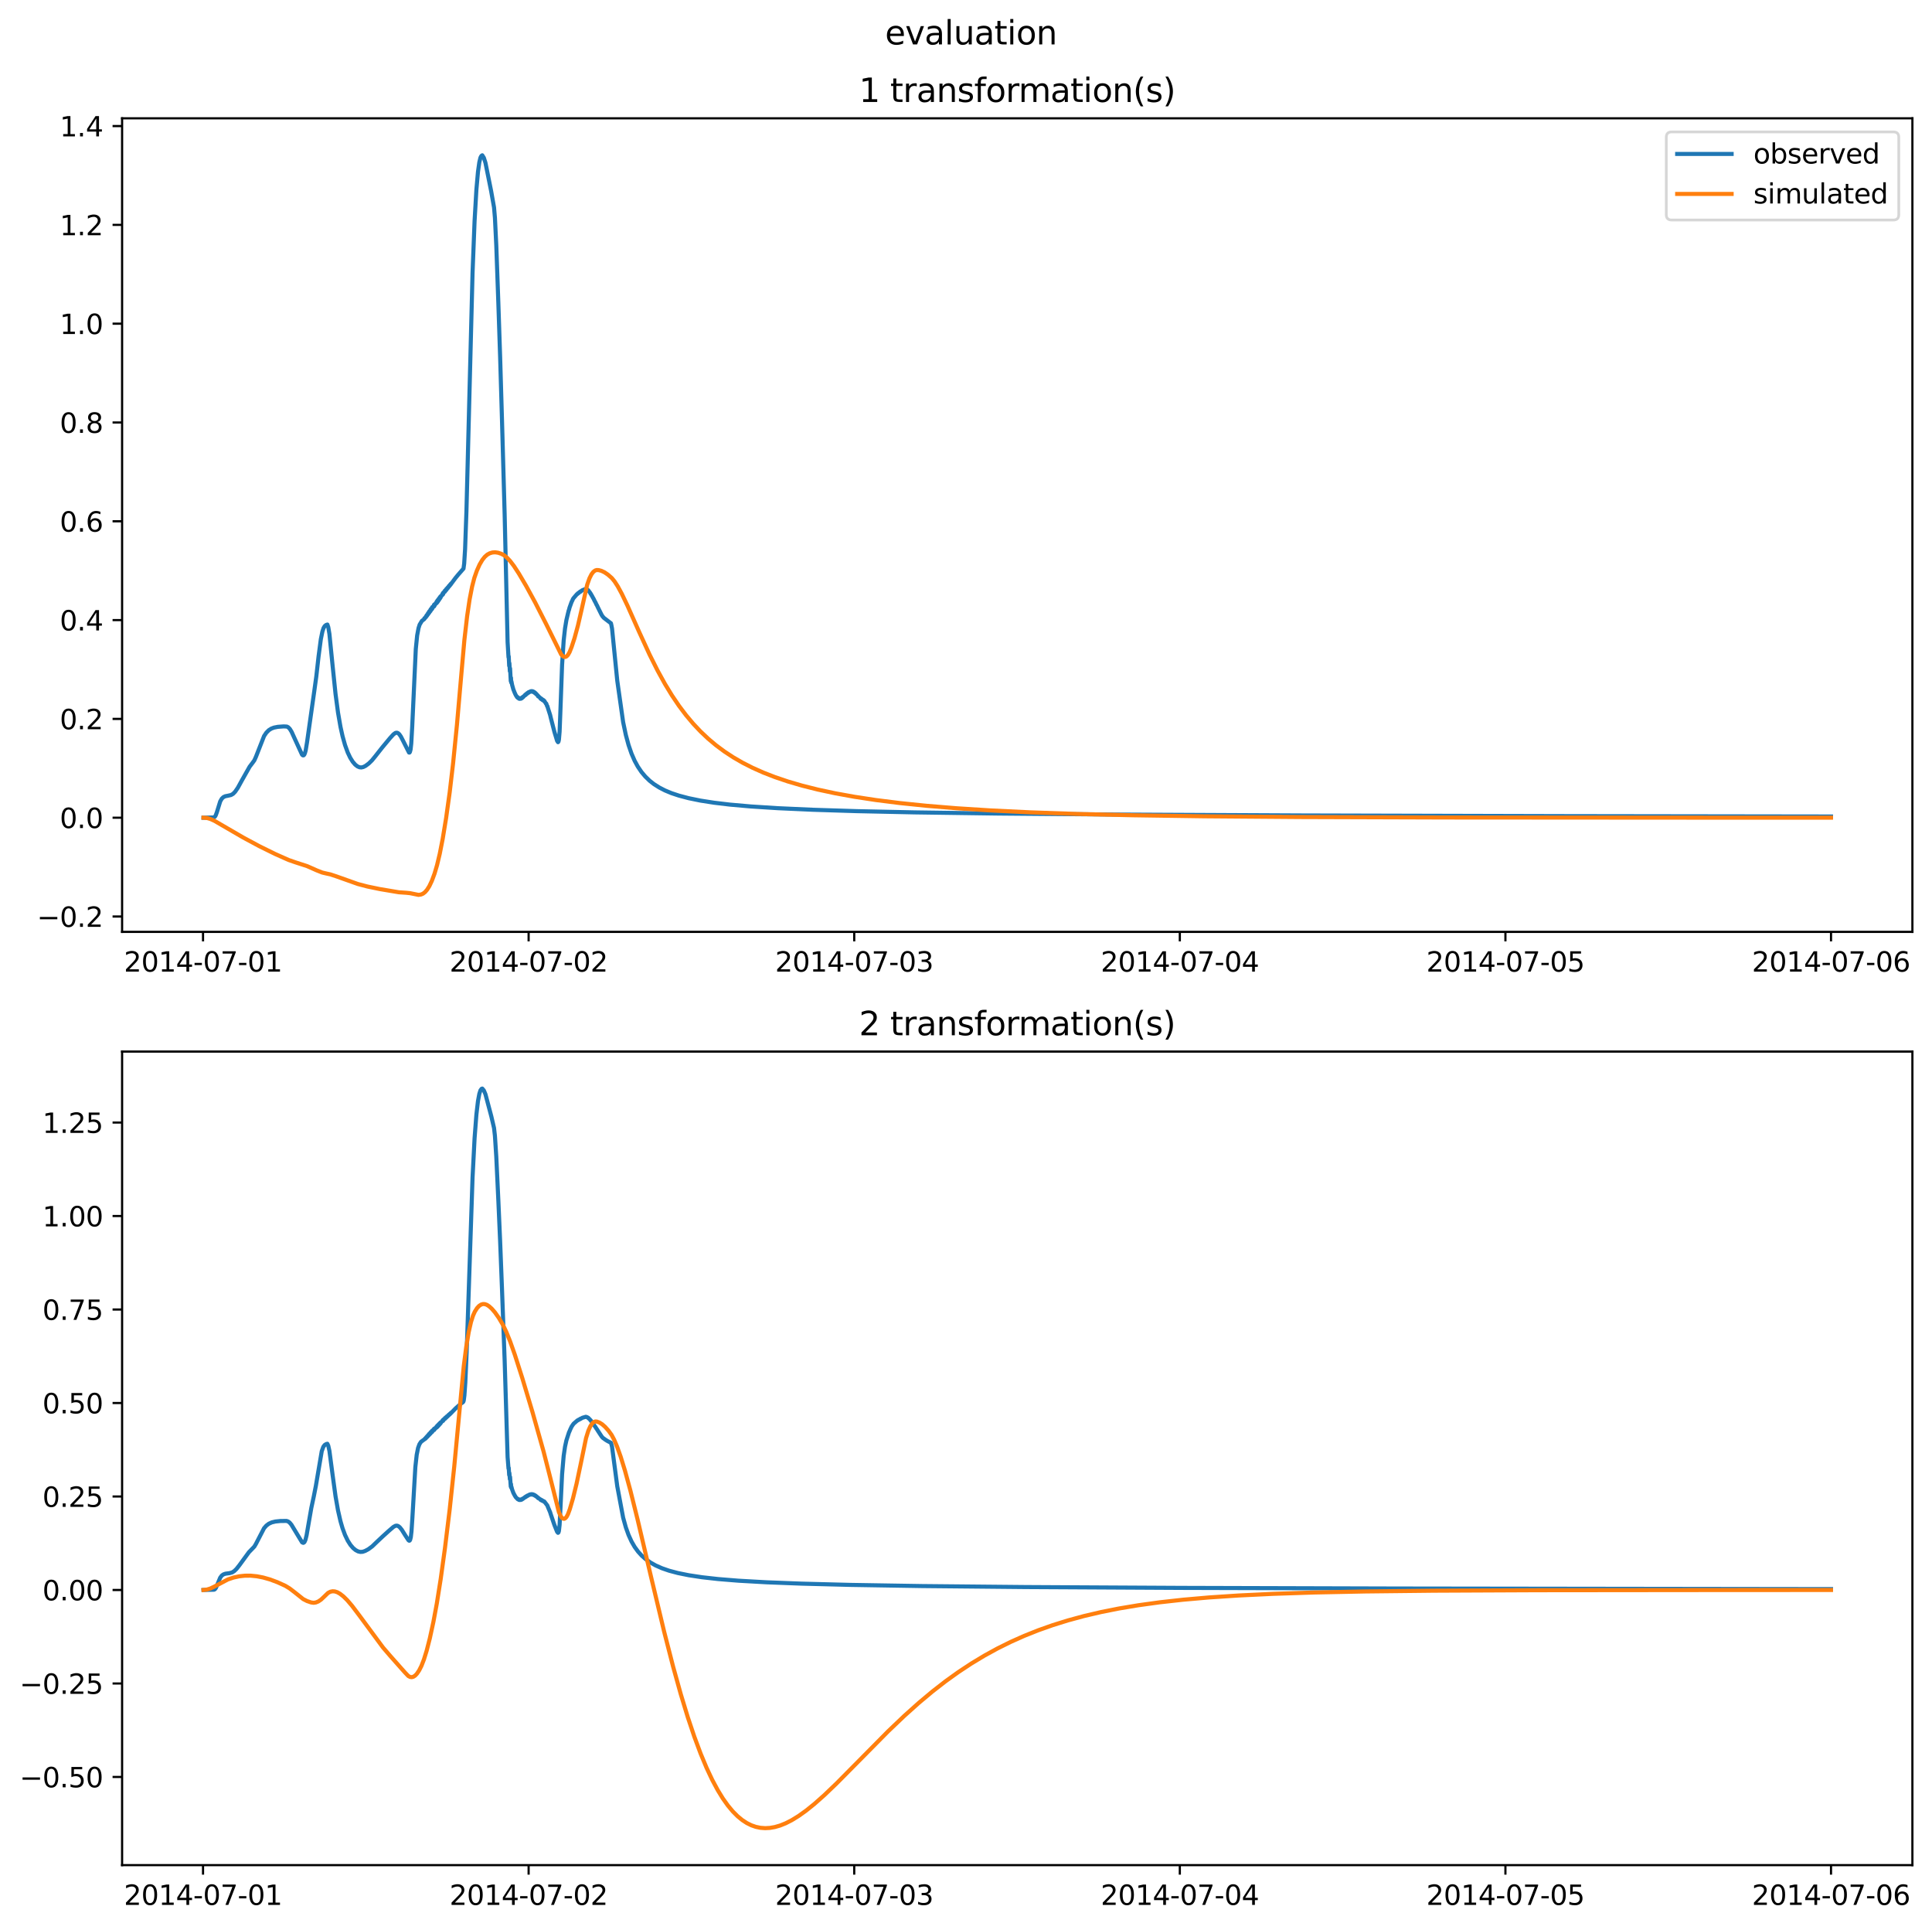 <?xml version="1.0" encoding="utf-8" standalone="no"?>
<!DOCTYPE svg PUBLIC "-//W3C//DTD SVG 1.1//EN"
  "http://www.w3.org/Graphics/SVG/1.1/DTD/svg11.dtd">
<svg xmlns:xlink="http://www.w3.org/1999/xlink" width="709.589pt" height="708.798pt" viewBox="0 0 709.589 708.798" xmlns="http://www.w3.org/2000/svg" version="1.1">
 <defs>
  <style type="text/css">*{stroke-linejoin: round; stroke-linecap: butt}</style>
 </defs>
 <g id="figure_1">
  <g id="patch_1">
   <path d="M -0 708.798 
L 709.589 708.798 
L 709.589 0 
L -0 0 
z
" style="fill: #ffffff"/>
  </g>
  <g id="axes_1">
   <g id="patch_2">
    <path d="M 44.845 342.2 
L 702.389 342.2 
L 702.389 43.44 
L 44.845 43.44 
z
" style="fill: #ffffff"/>
   </g>
   <g id="matplotlib.axis_1">
    <g id="xtick_1">
     <g id="line2d_1">
      <defs>
       <path id="m69e7260eb9" d="M 0 0 
L 0 3.5 
" style="stroke: #000000; stroke-width: 0.8"/>
      </defs>
      <g>
       <use xlink:href="#m69e7260eb9" x="74.568" y="342.2" style="stroke: #000000; stroke-width: 0.8"/>
      </g>
     </g>
     <g id="text_1">
      <!-- 2014-07-01 -->
      <g transform="translate(45.51 356.798) scale(0.1 -0.1)">
       <defs>
        <path id="DejaVuSans-32" d="M 1228 531 
L 3431 531 
L 3431 0 
L 469 0 
L 469 531 
Q 828 903 1448 1529 
Q 2069 2156 2228 2338 
Q 2531 2678 2651 2914 
Q 2772 3150 2772 3378 
Q 2772 3750 2511 3984 
Q 2250 4219 1831 4219 
Q 1534 4219 1204 4116 
Q 875 4013 500 3803 
L 500 4441 
Q 881 4594 1212 4672 
Q 1544 4750 1819 4750 
Q 2544 4750 2975 4387 
Q 3406 4025 3406 3419 
Q 3406 3131 3298 2873 
Q 3191 2616 2906 2266 
Q 2828 2175 2409 1742 
Q 1991 1309 1228 531 
z
" transform="scale(0.016)"/>
        <path id="DejaVuSans-30" d="M 2034 4250 
Q 1547 4250 1301 3770 
Q 1056 3291 1056 2328 
Q 1056 1369 1301 889 
Q 1547 409 2034 409 
Q 2525 409 2770 889 
Q 3016 1369 3016 2328 
Q 3016 3291 2770 3770 
Q 2525 4250 2034 4250 
z
M 2034 4750 
Q 2819 4750 3233 4129 
Q 3647 3509 3647 2328 
Q 3647 1150 3233 529 
Q 2819 -91 2034 -91 
Q 1250 -91 836 529 
Q 422 1150 422 2328 
Q 422 3509 836 4129 
Q 1250 4750 2034 4750 
z
" transform="scale(0.016)"/>
        <path id="DejaVuSans-31" d="M 794 531 
L 1825 531 
L 1825 4091 
L 703 3866 
L 703 4441 
L 1819 4666 
L 2450 4666 
L 2450 531 
L 3481 531 
L 3481 0 
L 794 0 
L 794 531 
z
" transform="scale(0.016)"/>
        <path id="DejaVuSans-34" d="M 2419 4116 
L 825 1625 
L 2419 1625 
L 2419 4116 
z
M 2253 4666 
L 3047 4666 
L 3047 1625 
L 3713 1625 
L 3713 1100 
L 3047 1100 
L 3047 0 
L 2419 0 
L 2419 1100 
L 313 1100 
L 313 1709 
L 2253 4666 
z
" transform="scale(0.016)"/>
        <path id="DejaVuSans-2d" d="M 313 2009 
L 1997 2009 
L 1997 1497 
L 313 1497 
L 313 2009 
z
" transform="scale(0.016)"/>
        <path id="DejaVuSans-37" d="M 525 4666 
L 3525 4666 
L 3525 4397 
L 1831 0 
L 1172 0 
L 2766 4134 
L 525 4134 
L 525 4666 
z
" transform="scale(0.016)"/>
       </defs>
       <use xlink:href="#DejaVuSans-32"/>
       <use xlink:href="#DejaVuSans-30" x="63.623"/>
       <use xlink:href="#DejaVuSans-31" x="127.246"/>
       <use xlink:href="#DejaVuSans-34" x="190.869"/>
       <use xlink:href="#DejaVuSans-2d" x="254.492"/>
       <use xlink:href="#DejaVuSans-30" x="290.576"/>
       <use xlink:href="#DejaVuSans-37" x="354.199"/>
       <use xlink:href="#DejaVuSans-2d" x="417.822"/>
       <use xlink:href="#DejaVuSans-30" x="453.906"/>
       <use xlink:href="#DejaVuSans-31" x="517.529"/>
      </g>
     </g>
    </g>
    <g id="xtick_2">
     <g id="line2d_2">
      <g>
       <use xlink:href="#m69e7260eb9" x="194.154" y="342.2" style="stroke: #000000; stroke-width: 0.8"/>
      </g>
     </g>
     <g id="text_2">
      <!-- 2014-07-02 -->
      <g transform="translate(165.096 356.798) scale(0.1 -0.1)">
       <use xlink:href="#DejaVuSans-32"/>
       <use xlink:href="#DejaVuSans-30" x="63.623"/>
       <use xlink:href="#DejaVuSans-31" x="127.246"/>
       <use xlink:href="#DejaVuSans-34" x="190.869"/>
       <use xlink:href="#DejaVuSans-2d" x="254.492"/>
       <use xlink:href="#DejaVuSans-30" x="290.576"/>
       <use xlink:href="#DejaVuSans-37" x="354.199"/>
       <use xlink:href="#DejaVuSans-2d" x="417.822"/>
       <use xlink:href="#DejaVuSans-30" x="453.906"/>
       <use xlink:href="#DejaVuSans-32" x="517.529"/>
      </g>
     </g>
    </g>
    <g id="xtick_3">
     <g id="line2d_3">
      <g>
       <use xlink:href="#m69e7260eb9" x="313.741" y="342.2" style="stroke: #000000; stroke-width: 0.8"/>
      </g>
     </g>
     <g id="text_3">
      <!-- 2014-07-03 -->
      <g transform="translate(284.683 356.798) scale(0.1 -0.1)">
       <defs>
        <path id="DejaVuSans-33" d="M 2597 2516 
Q 3050 2419 3304 2112 
Q 3559 1806 3559 1356 
Q 3559 666 3084 287 
Q 2609 -91 1734 -91 
Q 1441 -91 1130 -33 
Q 819 25 488 141 
L 488 750 
Q 750 597 1062 519 
Q 1375 441 1716 441 
Q 2309 441 2620 675 
Q 2931 909 2931 1356 
Q 2931 1769 2642 2001 
Q 2353 2234 1838 2234 
L 1294 2234 
L 1294 2753 
L 1863 2753 
Q 2328 2753 2575 2939 
Q 2822 3125 2822 3475 
Q 2822 3834 2567 4026 
Q 2313 4219 1838 4219 
Q 1578 4219 1281 4162 
Q 984 4106 628 3988 
L 628 4550 
Q 988 4650 1302 4700 
Q 1616 4750 1894 4750 
Q 2613 4750 3031 4423 
Q 3450 4097 3450 3541 
Q 3450 3153 3228 2886 
Q 3006 2619 2597 2516 
z
" transform="scale(0.016)"/>
       </defs>
       <use xlink:href="#DejaVuSans-32"/>
       <use xlink:href="#DejaVuSans-30" x="63.623"/>
       <use xlink:href="#DejaVuSans-31" x="127.246"/>
       <use xlink:href="#DejaVuSans-34" x="190.869"/>
       <use xlink:href="#DejaVuSans-2d" x="254.492"/>
       <use xlink:href="#DejaVuSans-30" x="290.576"/>
       <use xlink:href="#DejaVuSans-37" x="354.199"/>
       <use xlink:href="#DejaVuSans-2d" x="417.822"/>
       <use xlink:href="#DejaVuSans-30" x="453.906"/>
       <use xlink:href="#DejaVuSans-33" x="517.529"/>
      </g>
     </g>
    </g>
    <g id="xtick_4">
     <g id="line2d_4">
      <g>
       <use xlink:href="#m69e7260eb9" x="433.327" y="342.2" style="stroke: #000000; stroke-width: 0.8"/>
      </g>
     </g>
     <g id="text_4">
      <!-- 2014-07-04 -->
      <g transform="translate(404.27 356.798) scale(0.1 -0.1)">
       <use xlink:href="#DejaVuSans-32"/>
       <use xlink:href="#DejaVuSans-30" x="63.623"/>
       <use xlink:href="#DejaVuSans-31" x="127.246"/>
       <use xlink:href="#DejaVuSans-34" x="190.869"/>
       <use xlink:href="#DejaVuSans-2d" x="254.492"/>
       <use xlink:href="#DejaVuSans-30" x="290.576"/>
       <use xlink:href="#DejaVuSans-37" x="354.199"/>
       <use xlink:href="#DejaVuSans-2d" x="417.822"/>
       <use xlink:href="#DejaVuSans-30" x="453.906"/>
       <use xlink:href="#DejaVuSans-34" x="517.529"/>
      </g>
     </g>
    </g>
    <g id="xtick_5">
     <g id="line2d_5">
      <g>
       <use xlink:href="#m69e7260eb9" x="552.914" y="342.2" style="stroke: #000000; stroke-width: 0.8"/>
      </g>
     </g>
     <g id="text_5">
      <!-- 2014-07-05 -->
      <g transform="translate(523.856 356.798) scale(0.1 -0.1)">
       <defs>
        <path id="DejaVuSans-35" d="M 691 4666 
L 3169 4666 
L 3169 4134 
L 1269 4134 
L 1269 2991 
Q 1406 3038 1543 3061 
Q 1681 3084 1819 3084 
Q 2600 3084 3056 2656 
Q 3513 2228 3513 1497 
Q 3513 744 3044 326 
Q 2575 -91 1722 -91 
Q 1428 -91 1123 -41 
Q 819 9 494 109 
L 494 744 
Q 775 591 1075 516 
Q 1375 441 1709 441 
Q 2250 441 2565 725 
Q 2881 1009 2881 1497 
Q 2881 1984 2565 2268 
Q 2250 2553 1709 2553 
Q 1456 2553 1204 2497 
Q 953 2441 691 2322 
L 691 4666 
z
" transform="scale(0.016)"/>
       </defs>
       <use xlink:href="#DejaVuSans-32"/>
       <use xlink:href="#DejaVuSans-30" x="63.623"/>
       <use xlink:href="#DejaVuSans-31" x="127.246"/>
       <use xlink:href="#DejaVuSans-34" x="190.869"/>
       <use xlink:href="#DejaVuSans-2d" x="254.492"/>
       <use xlink:href="#DejaVuSans-30" x="290.576"/>
       <use xlink:href="#DejaVuSans-37" x="354.199"/>
       <use xlink:href="#DejaVuSans-2d" x="417.822"/>
       <use xlink:href="#DejaVuSans-30" x="453.906"/>
       <use xlink:href="#DejaVuSans-35" x="517.529"/>
      </g>
     </g>
    </g>
    <g id="xtick_6">
     <g id="line2d_6">
      <g>
       <use xlink:href="#m69e7260eb9" x="672.501" y="342.2" style="stroke: #000000; stroke-width: 0.8"/>
      </g>
     </g>
     <g id="text_6">
      <!-- 2014-07-06 -->
      <g transform="translate(643.443 356.798) scale(0.1 -0.1)">
       <defs>
        <path id="DejaVuSans-36" d="M 2113 2584 
Q 1688 2584 1439 2293 
Q 1191 2003 1191 1497 
Q 1191 994 1439 701 
Q 1688 409 2113 409 
Q 2538 409 2786 701 
Q 3034 994 3034 1497 
Q 3034 2003 2786 2293 
Q 2538 2584 2113 2584 
z
M 3366 4563 
L 3366 3988 
Q 3128 4100 2886 4159 
Q 2644 4219 2406 4219 
Q 1781 4219 1451 3797 
Q 1122 3375 1075 2522 
Q 1259 2794 1537 2939 
Q 1816 3084 2150 3084 
Q 2853 3084 3261 2657 
Q 3669 2231 3669 1497 
Q 3669 778 3244 343 
Q 2819 -91 2113 -91 
Q 1303 -91 875 529 
Q 447 1150 447 2328 
Q 447 3434 972 4092 
Q 1497 4750 2381 4750 
Q 2619 4750 2861 4703 
Q 3103 4656 3366 4563 
z
" transform="scale(0.016)"/>
       </defs>
       <use xlink:href="#DejaVuSans-32"/>
       <use xlink:href="#DejaVuSans-30" x="63.623"/>
       <use xlink:href="#DejaVuSans-31" x="127.246"/>
       <use xlink:href="#DejaVuSans-34" x="190.869"/>
       <use xlink:href="#DejaVuSans-2d" x="254.492"/>
       <use xlink:href="#DejaVuSans-30" x="290.576"/>
       <use xlink:href="#DejaVuSans-37" x="354.199"/>
       <use xlink:href="#DejaVuSans-2d" x="417.822"/>
       <use xlink:href="#DejaVuSans-30" x="453.906"/>
       <use xlink:href="#DejaVuSans-36" x="517.529"/>
      </g>
     </g>
    </g>
   </g>
   <g id="matplotlib.axis_2">
    <g id="ytick_1">
     <g id="line2d_7">
      <defs>
       <path id="m5cd4f75672" d="M 0 0 
L -3.5 0 
" style="stroke: #000000; stroke-width: 0.8"/>
      </defs>
      <g>
       <use xlink:href="#m5cd4f75672" x="44.845" y="336.564" style="stroke: #000000; stroke-width: 0.8"/>
      </g>
     </g>
     <g id="text_7">
      <!-- −0.2 -->
      <g transform="translate(13.562 340.364) scale(0.1 -0.1)">
       <defs>
        <path id="DejaVuSans-2212" d="M 678 2272 
L 4684 2272 
L 4684 1741 
L 678 1741 
L 678 2272 
z
" transform="scale(0.016)"/>
        <path id="DejaVuSans-2e" d="M 684 794 
L 1344 794 
L 1344 0 
L 684 0 
L 684 794 
z
" transform="scale(0.016)"/>
       </defs>
       <use xlink:href="#DejaVuSans-2212"/>
       <use xlink:href="#DejaVuSans-30" x="83.789"/>
       <use xlink:href="#DejaVuSans-2e" x="147.412"/>
       <use xlink:href="#DejaVuSans-32" x="179.199"/>
      </g>
     </g>
    </g>
    <g id="ytick_2">
     <g id="line2d_8">
      <g>
       <use xlink:href="#m5cd4f75672" x="44.845" y="300.281" style="stroke: #000000; stroke-width: 0.8"/>
      </g>
     </g>
     <g id="text_8">
      <!-- 0.0 -->
      <g transform="translate(21.942 304.08) scale(0.1 -0.1)">
       <use xlink:href="#DejaVuSans-30"/>
       <use xlink:href="#DejaVuSans-2e" x="63.623"/>
       <use xlink:href="#DejaVuSans-30" x="95.41"/>
      </g>
     </g>
    </g>
    <g id="ytick_3">
     <g id="line2d_9">
      <g>
       <use xlink:href="#m5cd4f75672" x="44.845" y="263.997" style="stroke: #000000; stroke-width: 0.8"/>
      </g>
     </g>
     <g id="text_9">
      <!-- 0.2 -->
      <g transform="translate(21.942 267.796) scale(0.1 -0.1)">
       <use xlink:href="#DejaVuSans-30"/>
       <use xlink:href="#DejaVuSans-2e" x="63.623"/>
       <use xlink:href="#DejaVuSans-32" x="95.41"/>
      </g>
     </g>
    </g>
    <g id="ytick_4">
     <g id="line2d_10">
      <g>
       <use xlink:href="#m5cd4f75672" x="44.845" y="227.713" style="stroke: #000000; stroke-width: 0.8"/>
      </g>
     </g>
     <g id="text_10">
      <!-- 0.4 -->
      <g transform="translate(21.942 231.513) scale(0.1 -0.1)">
       <use xlink:href="#DejaVuSans-30"/>
       <use xlink:href="#DejaVuSans-2e" x="63.623"/>
       <use xlink:href="#DejaVuSans-34" x="95.41"/>
      </g>
     </g>
    </g>
    <g id="ytick_5">
     <g id="line2d_11">
      <g>
       <use xlink:href="#m5cd4f75672" x="44.845" y="191.43" style="stroke: #000000; stroke-width: 0.8"/>
      </g>
     </g>
     <g id="text_11">
      <!-- 0.6 -->
      <g transform="translate(21.942 195.229) scale(0.1 -0.1)">
       <use xlink:href="#DejaVuSans-30"/>
       <use xlink:href="#DejaVuSans-2e" x="63.623"/>
       <use xlink:href="#DejaVuSans-36" x="95.41"/>
      </g>
     </g>
    </g>
    <g id="ytick_6">
     <g id="line2d_12">
      <g>
       <use xlink:href="#m5cd4f75672" x="44.845" y="155.146" style="stroke: #000000; stroke-width: 0.8"/>
      </g>
     </g>
     <g id="text_12">
      <!-- 0.8 -->
      <g transform="translate(21.942 158.945) scale(0.1 -0.1)">
       <defs>
        <path id="DejaVuSans-38" d="M 2034 2216 
Q 1584 2216 1326 1975 
Q 1069 1734 1069 1313 
Q 1069 891 1326 650 
Q 1584 409 2034 409 
Q 2484 409 2743 651 
Q 3003 894 3003 1313 
Q 3003 1734 2745 1975 
Q 2488 2216 2034 2216 
z
M 1403 2484 
Q 997 2584 770 2862 
Q 544 3141 544 3541 
Q 544 4100 942 4425 
Q 1341 4750 2034 4750 
Q 2731 4750 3128 4425 
Q 3525 4100 3525 3541 
Q 3525 3141 3298 2862 
Q 3072 2584 2669 2484 
Q 3125 2378 3379 2068 
Q 3634 1759 3634 1313 
Q 3634 634 3220 271 
Q 2806 -91 2034 -91 
Q 1263 -91 848 271 
Q 434 634 434 1313 
Q 434 1759 690 2068 
Q 947 2378 1403 2484 
z
M 1172 3481 
Q 1172 3119 1398 2916 
Q 1625 2713 2034 2713 
Q 2441 2713 2670 2916 
Q 2900 3119 2900 3481 
Q 2900 3844 2670 4047 
Q 2441 4250 2034 4250 
Q 1625 4250 1398 4047 
Q 1172 3844 1172 3481 
z
" transform="scale(0.016)"/>
       </defs>
       <use xlink:href="#DejaVuSans-30"/>
       <use xlink:href="#DejaVuSans-2e" x="63.623"/>
       <use xlink:href="#DejaVuSans-38" x="95.41"/>
      </g>
     </g>
    </g>
    <g id="ytick_7">
     <g id="line2d_13">
      <g>
       <use xlink:href="#m5cd4f75672" x="44.845" y="118.863" style="stroke: #000000; stroke-width: 0.8"/>
      </g>
     </g>
     <g id="text_13">
      <!-- 1.0 -->
      <g transform="translate(21.942 122.662) scale(0.1 -0.1)">
       <use xlink:href="#DejaVuSans-31"/>
       <use xlink:href="#DejaVuSans-2e" x="63.623"/>
       <use xlink:href="#DejaVuSans-30" x="95.41"/>
      </g>
     </g>
    </g>
    <g id="ytick_8">
     <g id="line2d_14">
      <g>
       <use xlink:href="#m5cd4f75672" x="44.845" y="82.579" style="stroke: #000000; stroke-width: 0.8"/>
      </g>
     </g>
     <g id="text_14">
      <!-- 1.2 -->
      <g transform="translate(21.942 86.378) scale(0.1 -0.1)">
       <use xlink:href="#DejaVuSans-31"/>
       <use xlink:href="#DejaVuSans-2e" x="63.623"/>
       <use xlink:href="#DejaVuSans-32" x="95.41"/>
      </g>
     </g>
    </g>
    <g id="ytick_9">
     <g id="line2d_15">
      <g>
       <use xlink:href="#m5cd4f75672" x="44.845" y="46.295" style="stroke: #000000; stroke-width: 0.8"/>
      </g>
     </g>
     <g id="text_15">
      <!-- 1.4 -->
      <g transform="translate(21.942 50.094) scale(0.1 -0.1)">
       <use xlink:href="#DejaVuSans-31"/>
       <use xlink:href="#DejaVuSans-2e" x="63.623"/>
       <use xlink:href="#DejaVuSans-34" x="95.41"/>
      </g>
     </g>
    </g>
   </g>
   <g id="line2d_16">
    <path d="M 74.734 300.281 
L 78.554 300.181 
L 78.886 299.965 
L 79.218 299.444 
L 79.633 298.33 
L 80.879 294.297 
L 81.46 293.289 
L 82.042 292.729 
L 82.706 292.405 
L 83.703 292.209 
L 84.865 291.941 
L 85.613 291.506 
L 86.36 290.736 
L 87.357 289.28 
L 88.768 286.706 
L 91.675 281.563 
L 92.755 280.134 
L 93.419 279.219 
L 94 277.922 
L 96.99 270.294 
L 97.821 269.051 
L 98.734 268.136 
L 99.648 267.562 
L 100.644 267.184 
L 102.056 266.908 
L 104.215 266.75 
L 105.378 266.816 
L 105.876 267.077 
L 106.457 267.686 
L 107.122 268.78 
L 108.035 270.797 
L 110.942 277.149 
L 111.274 277.392 
L 111.523 277.372 
L 111.772 277.107 
L 112.021 276.491 
L 112.271 275.575 
L 112.769 272.575 
L 115.426 253.811 
L 116.174 248.401 
L 117.004 241.047 
L 117.835 234.744 
L 118.416 231.9 
L 118.831 230.635 
L 119.246 229.939 
L 119.745 229.516 
L 120.243 229.342 
L 120.575 230.325 
L 120.99 232.802 
L 122.153 244.412 
L 123.233 254.82 
L 124.146 261.669 
L 125.06 266.935 
L 125.807 270.312 
L 126.721 273.59 
L 127.717 276.336 
L 128.631 278.256 
L 129.544 279.717 
L 130.458 280.783 
L 131.288 281.432 
L 132.036 281.754 
L 132.7 281.823 
L 133.447 281.659 
L 134.278 281.234 
L 135.44 280.372 
L 136.603 279.236 
L 137.849 277.71 
L 140.423 274.444 
L 143.247 271.051 
L 144.493 269.682 
L 145.24 269.141 
L 145.738 269.055 
L 146.153 269.197 
L 146.652 269.632 
L 147.233 270.463 
L 148.147 272.238 
L 150.223 276.352 
L 150.389 276.366 
L 150.555 276.159 
L 150.804 275.206 
L 151.053 272.972 
L 151.385 267.083 
L 152.714 238.339 
L 153.212 233.359 
L 153.711 230.692 
L 154.126 229.379 
L 154.956 228.01 
L 155.787 227.374 
L 155.87 227.032 
L 155.953 227.17 
L 156.368 226.51 
L 156.451 226.63 
L 156.534 226.192 
L 156.617 226.275 
L 156.7 226.212 
L 156.783 225.828 
L 156.866 226.085 
L 157.032 225.623 
L 157.116 225.704 
L 157.199 225.173 
L 157.282 225.518 
L 157.448 225.005 
L 157.531 225.137 
L 157.614 224.547 
L 157.697 224.962 
L 157.78 224.414 
L 157.863 224.496 
L 157.946 224.477 
L 158.029 223.995 
L 158.112 224.417 
L 158.195 223.711 
L 158.278 224.089 
L 158.444 223.597 
L 158.527 223.724 
L 158.61 223.159 
L 158.693 223.643 
L 158.776 222.914 
L 158.86 223.326 
L 158.943 222.886 
L 159.026 222.929 
L 159.109 222.862 
L 159.192 222.591 
L 159.275 222.796 
L 159.358 222.166 
L 159.441 222.692 
L 159.524 221.965 
L 159.607 222.423 
L 159.69 221.843 
L 159.773 222.092 
L 159.939 221.755 
L 160.022 221.7 
L 160.105 221.424 
L 160.188 221.628 
L 160.271 221.112 
L 160.354 221.484 
L 160.437 220.842 
L 160.52 221.311 
L 160.603 220.59 
L 160.687 221.095 
L 160.77 220.379 
L 160.853 220.853 
L 160.936 220.152 
L 161.019 220.608 
L 161.102 219.96 
L 161.185 220.376 
L 161.268 219.696 
L 161.351 220.114 
L 161.434 219.505 
L 161.517 219.867 
L 161.6 219.253 
L 161.683 219.653 
L 161.766 219.023 
L 161.849 219.391 
L 161.932 218.906 
L 162.015 219.005 
L 162.181 218.749 
L 162.347 218.396 
L 162.431 218.557 
L 162.514 218.066 
L 162.597 218.338 
L 162.68 217.803 
L 162.763 218.186 
L 162.846 217.578 
L 162.929 217.744 
L 163.261 217.14 
L 163.344 217.36 
L 163.427 216.847 
L 163.51 217.141 
L 163.676 216.76 
L 163.759 216.702 
L 163.842 216.424 
L 163.925 216.667 
L 164.008 216.181 
L 164.091 216.291 
L 164.258 215.977 
L 164.341 216.124 
L 164.424 215.745 
L 164.507 215.92 
L 164.673 215.519 
L 164.756 215.583 
L 164.839 215.21 
L 164.922 215.379 
L 165.088 215.002 
L 165.171 215.112 
L 165.254 214.764 
L 165.337 214.887 
L 165.503 214.456 
L 165.586 214.59 
L 165.752 214.208 
L 165.835 214.229 
L 166.001 213.985 
L 167.33 212.197 
L 168.244 211.087 
L 170.237 208.798 
L 170.486 206.931 
L 170.818 201.671 
L 171.316 187.673 
L 172.23 152.154 
L 173.559 100.181 
L 174.306 81.106 
L 174.97 69.675 
L 175.552 63.109 
L 176.05 59.575 
L 176.465 57.881 
L 176.798 57.25 
L 177.047 57.077 
L 177.13 57.02 
L 177.711 57.939 
L 178.292 59.752 
L 180.368 70.07 
L 181.448 76.154 
L 181.78 79.977 
L 182.279 90.162 
L 183.026 111.042 
L 183.69 131.07 
L 184.355 153.665 
L 185.351 188.987 
L 186.431 235.781 
L 186.763 241.363 
L 186.846 241.02 
L 187.012 244.504 
L 187.095 243.544 
L 187.261 246.49 
L 187.344 245.446 
L 187.594 250.094 
L 187.677 248.893 
L 187.76 250.649 
L 187.843 250.221 
L 188.092 251.528 
L 188.59 253.315 
L 188.673 253.457 
L 188.922 254.117 
L 189.171 254.685 
L 189.421 255.229 
L 189.919 256.033 
L 190.002 255.906 
L 190.168 256.258 
L 190.251 256.122 
L 190.417 256.377 
L 190.5 256.311 
L 190.583 256.563 
L 190.749 256.461 
L 190.832 256.631 
L 190.915 256.412 
L 191.081 256.57 
L 191.165 256.382 
L 191.248 256.602 
L 191.414 256.346 
L 191.497 256.51 
L 191.663 256.258 
L 191.746 256.346 
L 191.829 256.065 
L 191.912 256.151 
L 191.995 256.117 
L 192.078 255.874 
L 192.161 255.977 
L 192.825 255.208 
L 192.908 255.329 
L 193.075 254.99 
L 193.158 255.11 
L 193.324 254.795 
L 193.407 254.887 
L 193.573 254.579 
L 193.656 254.702 
L 193.822 254.418 
L 193.905 254.507 
L 194.071 254.224 
L 194.154 254.363 
L 194.32 254.105 
L 194.403 254.206 
L 194.819 253.882 
L 194.985 253.992 
L 195.068 253.81 
L 195.234 253.974 
L 195.317 253.797 
L 195.483 254.003 
L 195.566 253.837 
L 195.732 254.065 
L 195.815 253.91 
L 195.981 254.176 
L 196.064 254.042 
L 196.23 254.337 
L 196.313 254.203 
L 196.479 254.524 
L 196.563 254.392 
L 196.729 254.723 
L 196.812 254.631 
L 196.978 254.941 
L 197.061 254.887 
L 197.227 255.18 
L 197.31 255.165 
L 197.476 255.409 
L 197.559 255.424 
L 197.642 255.731 
L 197.725 255.62 
L 198.39 256.314 
L 198.473 256.293 
L 198.556 256.589 
L 198.639 256.443 
L 198.805 256.764 
L 198.888 256.58 
L 199.054 256.84 
L 199.137 256.802 
L 199.22 257.059 
L 199.303 256.927 
L 199.469 257.195 
L 199.552 257.047 
L 199.718 257.293 
L 199.801 257.256 
L 199.884 257.535 
L 199.967 257.432 
L 200.549 258.441 
L 200.632 258.362 
L 200.964 259.347 
L 201.047 259.318 
L 201.296 260.199 
L 202.044 262.523 
L 202.293 263.579 
L 203.621 268.75 
L 204.618 272.054 
L 204.95 272.551 
L 205.116 272.369 
L 205.282 271.626 
L 205.532 268.683 
L 205.781 262.255 
L 206.445 244.125 
L 207.026 235.228 
L 207.525 230.742 
L 208.023 227.734 
L 208.853 224.229 
L 208.936 224.079 
L 209.186 223.125 
L 209.435 222.432 
L 209.933 221.047 
L 210.182 220.571 
L 210.431 219.985 
L 210.68 219.614 
L 211.926 218.171 
L 212.009 218.177 
L 212.258 217.874 
L 212.341 217.928 
L 212.424 217.732 
L 212.507 217.778 
L 212.757 217.558 
L 213.006 217.292 
L 213.089 217.374 
L 213.172 217.176 
L 213.255 217.261 
L 213.421 217.106 
L 213.753 216.829 
L 213.919 216.727 
L 215.165 216.25 
L 215.746 216.497 
L 215.995 216.815 
L 216.078 216.772 
L 216.328 217.156 
L 216.66 217.54 
L 216.909 218.039 
L 216.992 218.034 
L 217.241 218.569 
L 217.324 218.616 
L 217.739 219.417 
L 217.988 219.826 
L 218.404 220.701 
L 218.653 221.115 
L 219.151 222.177 
L 219.234 222.255 
L 219.566 222.978 
L 220.48 224.823 
L 220.978 225.821 
L 221.31 226.335 
L 221.809 226.903 
L 224.3 228.809 
L 224.383 228.86 
L 224.549 229.569 
L 224.798 230.872 
L 226.708 249.96 
L 228.868 265.196 
L 229.864 269.92 
L 230.861 273.595 
L 231.94 276.726 
L 233.103 279.393 
L 234.266 281.519 
L 235.594 283.482 
L 237.006 285.161 
L 238.584 286.692 
L 240.162 287.93 
L 242.155 289.198 
L 244.231 290.269 
L 246.639 291.267 
L 249.38 292.176 
L 252.951 293.116 
L 257.269 293.997 
L 262.252 294.775 
L 268.065 295.467 
L 275.789 296.151 
L 285.671 296.783 
L 298.626 297.367 
L 314.571 297.867 
L 335.997 298.325 
L 366.641 298.751 
L 410.49 299.123 
L 478.422 299.451 
L 576.416 299.699 
L 672.501 299.834 
L 672.501 299.834 
" clip-path="url(#pf771d93a53)" style="fill: none; stroke: #1f77b4; stroke-width: 1.5; stroke-linecap: square"/>
   </g>
   <g id="line2d_17">
    <path d="M 74.734 300.281 
L 76.062 300.399 
L 77.308 300.764 
L 78.803 301.444 
L 81.128 302.797 
L 89.35 307.57 
L 95.329 310.782 
L 100.976 313.564 
L 105.959 315.785 
L 108.45 316.651 
L 112.852 318.082 
L 116.34 319.625 
L 118.333 320.411 
L 119.745 320.745 
L 121.323 321.086 
L 123.565 321.829 
L 131.454 324.631 
L 134.942 325.546 
L 139.51 326.49 
L 146.486 327.661 
L 149.143 327.841 
L 150.555 327.983 
L 153.711 328.619 
L 154.624 328.487 
L 155.372 328.166 
L 156.119 327.588 
L 156.866 326.724 
L 157.697 325.4 
L 158.61 323.474 
L 159.607 320.79 
L 160.52 317.697 
L 161.517 313.514 
L 162.597 308.018 
L 163.842 300.444 
L 165.171 290.895 
L 166.417 280.242 
L 167.829 266.157 
L 169.406 248.031 
L 170.569 234.938 
L 171.566 226.285 
L 172.479 220.129 
L 173.393 215.415 
L 174.223 212.197 
L 175.137 209.582 
L 176.133 207.343 
L 177.13 205.638 
L 178.043 204.486 
L 178.957 203.679 
L 179.87 203.175 
L 180.867 202.883 
L 181.863 202.818 
L 182.943 202.971 
L 184.106 203.362 
L 185.185 203.941 
L 186.182 204.752 
L 187.344 205.992 
L 188.756 207.843 
L 190.583 210.65 
L 193.241 215.162 
L 196.563 221.251 
L 200.632 229.239 
L 206.113 240.338 
L 206.777 241.008 
L 207.275 241.238 
L 207.691 241.229 
L 208.106 241.024 
L 208.604 240.502 
L 209.186 239.492 
L 209.933 237.622 
L 211.013 234.33 
L 212.258 229.744 
L 213.587 223.97 
L 215.663 214.725 
L 216.494 212.372 
L 217.241 210.892 
L 217.905 210.018 
L 218.57 209.506 
L 219.151 209.321 
L 219.899 209.36 
L 220.895 209.625 
L 222.058 210.183 
L 223.303 211.035 
L 224.715 212.275 
L 225.712 213.493 
L 226.874 215.291 
L 228.369 218.042 
L 230.445 222.382 
L 234.764 232.089 
L 238.584 240.395 
L 241.491 246.193 
L 244.231 251.165 
L 246.805 255.388 
L 249.38 259.194 
L 251.954 262.612 
L 254.612 265.77 
L 257.269 268.59 
L 260.093 271.258 
L 263 273.697 
L 266.072 275.979 
L 269.311 278.104 
L 272.716 280.073 
L 276.37 281.932 
L 280.356 283.708 
L 284.675 285.386 
L 289.408 286.984 
L 294.64 288.511 
L 300.37 289.948 
L 306.765 291.317 
L 313.824 292.596 
L 321.713 293.795 
L 330.516 294.902 
L 340.316 295.906 
L 351.361 296.811 
L 363.984 297.615 
L 378.517 298.312 
L 395.624 298.902 
L 416.303 299.384 
L 442.379 299.759 
L 477.591 300.03 
L 531.239 300.199 
L 639.365 300.272 
L 672.501 300.276 
L 672.501 300.276 
" clip-path="url(#pf771d93a53)" style="fill: none; stroke: #ff7f0e; stroke-width: 1.5; stroke-linecap: square"/>
   </g>
   <g id="patch_3">
    <path d="M 44.845 342.2 
L 44.845 43.44 
" style="fill: none; stroke: #000000; stroke-width: 0.8; stroke-linejoin: miter; stroke-linecap: square"/>
   </g>
   <g id="patch_4">
    <path d="M 702.389 342.2 
L 702.389 43.44 
" style="fill: none; stroke: #000000; stroke-width: 0.8; stroke-linejoin: miter; stroke-linecap: square"/>
   </g>
   <g id="patch_5">
    <path d="M 44.845 342.2 
L 702.389 342.2 
" style="fill: none; stroke: #000000; stroke-width: 0.8; stroke-linejoin: miter; stroke-linecap: square"/>
   </g>
   <g id="patch_6">
    <path d="M 44.845 43.44 
L 702.389 43.44 
" style="fill: none; stroke: #000000; stroke-width: 0.8; stroke-linejoin: miter; stroke-linecap: square"/>
   </g>
   <g id="text_16">
    <!-- 1 transformation(s) -->
    <g transform="translate(315.502 37.44) scale(0.12 -0.12)">
     <defs>
      <path id="DejaVuSans-20" transform="scale(0.016)"/>
      <path id="DejaVuSans-74" d="M 1172 4494 
L 1172 3500 
L 2356 3500 
L 2356 3053 
L 1172 3053 
L 1172 1153 
Q 1172 725 1289 603 
Q 1406 481 1766 481 
L 2356 481 
L 2356 0 
L 1766 0 
Q 1100 0 847 248 
Q 594 497 594 1153 
L 594 3053 
L 172 3053 
L 172 3500 
L 594 3500 
L 594 4494 
L 1172 4494 
z
" transform="scale(0.016)"/>
      <path id="DejaVuSans-72" d="M 2631 2963 
Q 2534 3019 2420 3045 
Q 2306 3072 2169 3072 
Q 1681 3072 1420 2755 
Q 1159 2438 1159 1844 
L 1159 0 
L 581 0 
L 581 3500 
L 1159 3500 
L 1159 2956 
Q 1341 3275 1631 3429 
Q 1922 3584 2338 3584 
Q 2397 3584 2469 3576 
Q 2541 3569 2628 3553 
L 2631 2963 
z
" transform="scale(0.016)"/>
      <path id="DejaVuSans-61" d="M 2194 1759 
Q 1497 1759 1228 1600 
Q 959 1441 959 1056 
Q 959 750 1161 570 
Q 1363 391 1709 391 
Q 2188 391 2477 730 
Q 2766 1069 2766 1631 
L 2766 1759 
L 2194 1759 
z
M 3341 1997 
L 3341 0 
L 2766 0 
L 2766 531 
Q 2569 213 2275 61 
Q 1981 -91 1556 -91 
Q 1019 -91 701 211 
Q 384 513 384 1019 
Q 384 1609 779 1909 
Q 1175 2209 1959 2209 
L 2766 2209 
L 2766 2266 
Q 2766 2663 2505 2880 
Q 2244 3097 1772 3097 
Q 1472 3097 1187 3025 
Q 903 2953 641 2809 
L 641 3341 
Q 956 3463 1253 3523 
Q 1550 3584 1831 3584 
Q 2591 3584 2966 3190 
Q 3341 2797 3341 1997 
z
" transform="scale(0.016)"/>
      <path id="DejaVuSans-6e" d="M 3513 2113 
L 3513 0 
L 2938 0 
L 2938 2094 
Q 2938 2591 2744 2837 
Q 2550 3084 2163 3084 
Q 1697 3084 1428 2787 
Q 1159 2491 1159 1978 
L 1159 0 
L 581 0 
L 581 3500 
L 1159 3500 
L 1159 2956 
Q 1366 3272 1645 3428 
Q 1925 3584 2291 3584 
Q 2894 3584 3203 3211 
Q 3513 2838 3513 2113 
z
" transform="scale(0.016)"/>
      <path id="DejaVuSans-73" d="M 2834 3397 
L 2834 2853 
Q 2591 2978 2328 3040 
Q 2066 3103 1784 3103 
Q 1356 3103 1142 2972 
Q 928 2841 928 2578 
Q 928 2378 1081 2264 
Q 1234 2150 1697 2047 
L 1894 2003 
Q 2506 1872 2764 1633 
Q 3022 1394 3022 966 
Q 3022 478 2636 193 
Q 2250 -91 1575 -91 
Q 1294 -91 989 -36 
Q 684 19 347 128 
L 347 722 
Q 666 556 975 473 
Q 1284 391 1588 391 
Q 1994 391 2212 530 
Q 2431 669 2431 922 
Q 2431 1156 2273 1281 
Q 2116 1406 1581 1522 
L 1381 1569 
Q 847 1681 609 1914 
Q 372 2147 372 2553 
Q 372 3047 722 3315 
Q 1072 3584 1716 3584 
Q 2034 3584 2315 3537 
Q 2597 3491 2834 3397 
z
" transform="scale(0.016)"/>
      <path id="DejaVuSans-66" d="M 2375 4863 
L 2375 4384 
L 1825 4384 
Q 1516 4384 1395 4259 
Q 1275 4134 1275 3809 
L 1275 3500 
L 2222 3500 
L 2222 3053 
L 1275 3053 
L 1275 0 
L 697 0 
L 697 3053 
L 147 3053 
L 147 3500 
L 697 3500 
L 697 3744 
Q 697 4328 969 4595 
Q 1241 4863 1831 4863 
L 2375 4863 
z
" transform="scale(0.016)"/>
      <path id="DejaVuSans-6f" d="M 1959 3097 
Q 1497 3097 1228 2736 
Q 959 2375 959 1747 
Q 959 1119 1226 758 
Q 1494 397 1959 397 
Q 2419 397 2687 759 
Q 2956 1122 2956 1747 
Q 2956 2369 2687 2733 
Q 2419 3097 1959 3097 
z
M 1959 3584 
Q 2709 3584 3137 3096 
Q 3566 2609 3566 1747 
Q 3566 888 3137 398 
Q 2709 -91 1959 -91 
Q 1206 -91 779 398 
Q 353 888 353 1747 
Q 353 2609 779 3096 
Q 1206 3584 1959 3584 
z
" transform="scale(0.016)"/>
      <path id="DejaVuSans-6d" d="M 3328 2828 
Q 3544 3216 3844 3400 
Q 4144 3584 4550 3584 
Q 5097 3584 5394 3201 
Q 5691 2819 5691 2113 
L 5691 0 
L 5113 0 
L 5113 2094 
Q 5113 2597 4934 2840 
Q 4756 3084 4391 3084 
Q 3944 3084 3684 2787 
Q 3425 2491 3425 1978 
L 3425 0 
L 2847 0 
L 2847 2094 
Q 2847 2600 2669 2842 
Q 2491 3084 2119 3084 
Q 1678 3084 1418 2786 
Q 1159 2488 1159 1978 
L 1159 0 
L 581 0 
L 581 3500 
L 1159 3500 
L 1159 2956 
Q 1356 3278 1631 3431 
Q 1906 3584 2284 3584 
Q 2666 3584 2933 3390 
Q 3200 3197 3328 2828 
z
" transform="scale(0.016)"/>
      <path id="DejaVuSans-69" d="M 603 3500 
L 1178 3500 
L 1178 0 
L 603 0 
L 603 3500 
z
M 603 4863 
L 1178 4863 
L 1178 4134 
L 603 4134 
L 603 4863 
z
" transform="scale(0.016)"/>
      <path id="DejaVuSans-28" d="M 1984 4856 
Q 1566 4138 1362 3434 
Q 1159 2731 1159 2009 
Q 1159 1288 1364 580 
Q 1569 -128 1984 -844 
L 1484 -844 
Q 1016 -109 783 600 
Q 550 1309 550 2009 
Q 550 2706 781 3412 
Q 1013 4119 1484 4856 
L 1984 4856 
z
" transform="scale(0.016)"/>
      <path id="DejaVuSans-29" d="M 513 4856 
L 1013 4856 
Q 1481 4119 1714 3412 
Q 1947 2706 1947 2009 
Q 1947 1309 1714 600 
Q 1481 -109 1013 -844 
L 513 -844 
Q 928 -128 1133 580 
Q 1338 1288 1338 2009 
Q 1338 2731 1133 3434 
Q 928 4138 513 4856 
z
" transform="scale(0.016)"/>
     </defs>
     <use xlink:href="#DejaVuSans-31"/>
     <use xlink:href="#DejaVuSans-20" x="63.623"/>
     <use xlink:href="#DejaVuSans-74" x="95.41"/>
     <use xlink:href="#DejaVuSans-72" x="134.619"/>
     <use xlink:href="#DejaVuSans-61" x="175.732"/>
     <use xlink:href="#DejaVuSans-6e" x="237.012"/>
     <use xlink:href="#DejaVuSans-73" x="300.391"/>
     <use xlink:href="#DejaVuSans-66" x="352.49"/>
     <use xlink:href="#DejaVuSans-6f" x="387.695"/>
     <use xlink:href="#DejaVuSans-72" x="448.877"/>
     <use xlink:href="#DejaVuSans-6d" x="488.24"/>
     <use xlink:href="#DejaVuSans-61" x="585.652"/>
     <use xlink:href="#DejaVuSans-74" x="646.932"/>
     <use xlink:href="#DejaVuSans-69" x="686.141"/>
     <use xlink:href="#DejaVuSans-6f" x="713.924"/>
     <use xlink:href="#DejaVuSans-6e" x="775.105"/>
     <use xlink:href="#DejaVuSans-28" x="838.484"/>
     <use xlink:href="#DejaVuSans-73" x="877.498"/>
     <use xlink:href="#DejaVuSans-29" x="929.598"/>
    </g>
   </g>
   <g id="legend_1">
    <g id="patch_7">
     <path d="M 613.995 80.796 
L 695.389 80.796 
Q 697.389 80.796 697.389 78.796 
L 697.389 50.44 
Q 697.389 48.44 695.389 48.44 
L 613.995 48.44 
Q 611.995 48.44 611.995 50.44 
L 611.995 78.796 
Q 611.995 80.796 613.995 80.796 
z
" style="fill: #ffffff; opacity: 0.8; stroke: #cccccc; stroke-linejoin: miter"/>
    </g>
    <g id="line2d_18">
     <path d="M 615.995 56.538 
L 625.995 56.538 
L 635.995 56.538 
" style="fill: none; stroke: #1f77b4; stroke-width: 1.5; stroke-linecap: square"/>
    </g>
    <g id="text_17">
     <!-- observed -->
     <g transform="translate(643.995 60.038) scale(0.1 -0.1)">
      <defs>
       <path id="DejaVuSans-62" d="M 3116 1747 
Q 3116 2381 2855 2742 
Q 2594 3103 2138 3103 
Q 1681 3103 1420 2742 
Q 1159 2381 1159 1747 
Q 1159 1113 1420 752 
Q 1681 391 2138 391 
Q 2594 391 2855 752 
Q 3116 1113 3116 1747 
z
M 1159 2969 
Q 1341 3281 1617 3432 
Q 1894 3584 2278 3584 
Q 2916 3584 3314 3078 
Q 3713 2572 3713 1747 
Q 3713 922 3314 415 
Q 2916 -91 2278 -91 
Q 1894 -91 1617 61 
Q 1341 213 1159 525 
L 1159 0 
L 581 0 
L 581 4863 
L 1159 4863 
L 1159 2969 
z
" transform="scale(0.016)"/>
       <path id="DejaVuSans-65" d="M 3597 1894 
L 3597 1613 
L 953 1613 
Q 991 1019 1311 708 
Q 1631 397 2203 397 
Q 2534 397 2845 478 
Q 3156 559 3463 722 
L 3463 178 
Q 3153 47 2828 -22 
Q 2503 -91 2169 -91 
Q 1331 -91 842 396 
Q 353 884 353 1716 
Q 353 2575 817 3079 
Q 1281 3584 2069 3584 
Q 2775 3584 3186 3129 
Q 3597 2675 3597 1894 
z
M 3022 2063 
Q 3016 2534 2758 2815 
Q 2500 3097 2075 3097 
Q 1594 3097 1305 2825 
Q 1016 2553 972 2059 
L 3022 2063 
z
" transform="scale(0.016)"/>
       <path id="DejaVuSans-76" d="M 191 3500 
L 800 3500 
L 1894 563 
L 2988 3500 
L 3597 3500 
L 2284 0 
L 1503 0 
L 191 3500 
z
" transform="scale(0.016)"/>
       <path id="DejaVuSans-64" d="M 2906 2969 
L 2906 4863 
L 3481 4863 
L 3481 0 
L 2906 0 
L 2906 525 
Q 2725 213 2448 61 
Q 2172 -91 1784 -91 
Q 1150 -91 751 415 
Q 353 922 353 1747 
Q 353 2572 751 3078 
Q 1150 3584 1784 3584 
Q 2172 3584 2448 3432 
Q 2725 3281 2906 2969 
z
M 947 1747 
Q 947 1113 1208 752 
Q 1469 391 1925 391 
Q 2381 391 2643 752 
Q 2906 1113 2906 1747 
Q 2906 2381 2643 2742 
Q 2381 3103 1925 3103 
Q 1469 3103 1208 2742 
Q 947 2381 947 1747 
z
" transform="scale(0.016)"/>
      </defs>
      <use xlink:href="#DejaVuSans-6f"/>
      <use xlink:href="#DejaVuSans-62" x="61.182"/>
      <use xlink:href="#DejaVuSans-73" x="124.658"/>
      <use xlink:href="#DejaVuSans-65" x="176.758"/>
      <use xlink:href="#DejaVuSans-72" x="238.281"/>
      <use xlink:href="#DejaVuSans-76" x="279.395"/>
      <use xlink:href="#DejaVuSans-65" x="338.574"/>
      <use xlink:href="#DejaVuSans-64" x="400.098"/>
     </g>
    </g>
    <g id="line2d_19">
     <path d="M 615.995 71.217 
L 625.995 71.217 
L 635.995 71.217 
" style="fill: none; stroke: #ff7f0e; stroke-width: 1.5; stroke-linecap: square"/>
    </g>
    <g id="text_18">
     <!-- simulated -->
     <g transform="translate(643.995 74.717) scale(0.1 -0.1)">
      <defs>
       <path id="DejaVuSans-75" d="M 544 1381 
L 544 3500 
L 1119 3500 
L 1119 1403 
Q 1119 906 1312 657 
Q 1506 409 1894 409 
Q 2359 409 2629 706 
Q 2900 1003 2900 1516 
L 2900 3500 
L 3475 3500 
L 3475 0 
L 2900 0 
L 2900 538 
Q 2691 219 2414 64 
Q 2138 -91 1772 -91 
Q 1169 -91 856 284 
Q 544 659 544 1381 
z
M 1991 3584 
L 1991 3584 
z
" transform="scale(0.016)"/>
       <path id="DejaVuSans-6c" d="M 603 4863 
L 1178 4863 
L 1178 0 
L 603 0 
L 603 4863 
z
" transform="scale(0.016)"/>
      </defs>
      <use xlink:href="#DejaVuSans-73"/>
      <use xlink:href="#DejaVuSans-69" x="52.1"/>
      <use xlink:href="#DejaVuSans-6d" x="79.883"/>
      <use xlink:href="#DejaVuSans-75" x="177.295"/>
      <use xlink:href="#DejaVuSans-6c" x="240.674"/>
      <use xlink:href="#DejaVuSans-61" x="268.457"/>
      <use xlink:href="#DejaVuSans-74" x="329.736"/>
      <use xlink:href="#DejaVuSans-65" x="368.945"/>
      <use xlink:href="#DejaVuSans-64" x="430.469"/>
     </g>
    </g>
   </g>
  </g>
  <g id="axes_2">
   <g id="patch_8">
    <path d="M 44.845 684.92 
L 702.389 684.92 
L 702.389 386.16 
L 44.845 386.16 
z
" style="fill: #ffffff"/>
   </g>
   <g id="matplotlib.axis_3">
    <g id="xtick_7">
     <g id="line2d_20">
      <g>
       <use xlink:href="#m69e7260eb9" x="74.568" y="684.92" style="stroke: #000000; stroke-width: 0.8"/>
      </g>
     </g>
     <g id="text_19">
      <!-- 2014-07-01 -->
      <g transform="translate(45.51 699.518) scale(0.1 -0.1)">
       <use xlink:href="#DejaVuSans-32"/>
       <use xlink:href="#DejaVuSans-30" x="63.623"/>
       <use xlink:href="#DejaVuSans-31" x="127.246"/>
       <use xlink:href="#DejaVuSans-34" x="190.869"/>
       <use xlink:href="#DejaVuSans-2d" x="254.492"/>
       <use xlink:href="#DejaVuSans-30" x="290.576"/>
       <use xlink:href="#DejaVuSans-37" x="354.199"/>
       <use xlink:href="#DejaVuSans-2d" x="417.822"/>
       <use xlink:href="#DejaVuSans-30" x="453.906"/>
       <use xlink:href="#DejaVuSans-31" x="517.529"/>
      </g>
     </g>
    </g>
    <g id="xtick_8">
     <g id="line2d_21">
      <g>
       <use xlink:href="#m69e7260eb9" x="194.154" y="684.92" style="stroke: #000000; stroke-width: 0.8"/>
      </g>
     </g>
     <g id="text_20">
      <!-- 2014-07-02 -->
      <g transform="translate(165.096 699.518) scale(0.1 -0.1)">
       <use xlink:href="#DejaVuSans-32"/>
       <use xlink:href="#DejaVuSans-30" x="63.623"/>
       <use xlink:href="#DejaVuSans-31" x="127.246"/>
       <use xlink:href="#DejaVuSans-34" x="190.869"/>
       <use xlink:href="#DejaVuSans-2d" x="254.492"/>
       <use xlink:href="#DejaVuSans-30" x="290.576"/>
       <use xlink:href="#DejaVuSans-37" x="354.199"/>
       <use xlink:href="#DejaVuSans-2d" x="417.822"/>
       <use xlink:href="#DejaVuSans-30" x="453.906"/>
       <use xlink:href="#DejaVuSans-32" x="517.529"/>
      </g>
     </g>
    </g>
    <g id="xtick_9">
     <g id="line2d_22">
      <g>
       <use xlink:href="#m69e7260eb9" x="313.741" y="684.92" style="stroke: #000000; stroke-width: 0.8"/>
      </g>
     </g>
     <g id="text_21">
      <!-- 2014-07-03 -->
      <g transform="translate(284.683 699.518) scale(0.1 -0.1)">
       <use xlink:href="#DejaVuSans-32"/>
       <use xlink:href="#DejaVuSans-30" x="63.623"/>
       <use xlink:href="#DejaVuSans-31" x="127.246"/>
       <use xlink:href="#DejaVuSans-34" x="190.869"/>
       <use xlink:href="#DejaVuSans-2d" x="254.492"/>
       <use xlink:href="#DejaVuSans-30" x="290.576"/>
       <use xlink:href="#DejaVuSans-37" x="354.199"/>
       <use xlink:href="#DejaVuSans-2d" x="417.822"/>
       <use xlink:href="#DejaVuSans-30" x="453.906"/>
       <use xlink:href="#DejaVuSans-33" x="517.529"/>
      </g>
     </g>
    </g>
    <g id="xtick_10">
     <g id="line2d_23">
      <g>
       <use xlink:href="#m69e7260eb9" x="433.327" y="684.92" style="stroke: #000000; stroke-width: 0.8"/>
      </g>
     </g>
     <g id="text_22">
      <!-- 2014-07-04 -->
      <g transform="translate(404.27 699.518) scale(0.1 -0.1)">
       <use xlink:href="#DejaVuSans-32"/>
       <use xlink:href="#DejaVuSans-30" x="63.623"/>
       <use xlink:href="#DejaVuSans-31" x="127.246"/>
       <use xlink:href="#DejaVuSans-34" x="190.869"/>
       <use xlink:href="#DejaVuSans-2d" x="254.492"/>
       <use xlink:href="#DejaVuSans-30" x="290.576"/>
       <use xlink:href="#DejaVuSans-37" x="354.199"/>
       <use xlink:href="#DejaVuSans-2d" x="417.822"/>
       <use xlink:href="#DejaVuSans-30" x="453.906"/>
       <use xlink:href="#DejaVuSans-34" x="517.529"/>
      </g>
     </g>
    </g>
    <g id="xtick_11">
     <g id="line2d_24">
      <g>
       <use xlink:href="#m69e7260eb9" x="552.914" y="684.92" style="stroke: #000000; stroke-width: 0.8"/>
      </g>
     </g>
     <g id="text_23">
      <!-- 2014-07-05 -->
      <g transform="translate(523.856 699.518) scale(0.1 -0.1)">
       <use xlink:href="#DejaVuSans-32"/>
       <use xlink:href="#DejaVuSans-30" x="63.623"/>
       <use xlink:href="#DejaVuSans-31" x="127.246"/>
       <use xlink:href="#DejaVuSans-34" x="190.869"/>
       <use xlink:href="#DejaVuSans-2d" x="254.492"/>
       <use xlink:href="#DejaVuSans-30" x="290.576"/>
       <use xlink:href="#DejaVuSans-37" x="354.199"/>
       <use xlink:href="#DejaVuSans-2d" x="417.822"/>
       <use xlink:href="#DejaVuSans-30" x="453.906"/>
       <use xlink:href="#DejaVuSans-35" x="517.529"/>
      </g>
     </g>
    </g>
    <g id="xtick_12">
     <g id="line2d_25">
      <g>
       <use xlink:href="#m69e7260eb9" x="672.501" y="684.92" style="stroke: #000000; stroke-width: 0.8"/>
      </g>
     </g>
     <g id="text_24">
      <!-- 2014-07-06 -->
      <g transform="translate(643.443 699.518) scale(0.1 -0.1)">
       <use xlink:href="#DejaVuSans-32"/>
       <use xlink:href="#DejaVuSans-30" x="63.623"/>
       <use xlink:href="#DejaVuSans-31" x="127.246"/>
       <use xlink:href="#DejaVuSans-34" x="190.869"/>
       <use xlink:href="#DejaVuSans-2d" x="254.492"/>
       <use xlink:href="#DejaVuSans-30" x="290.576"/>
       <use xlink:href="#DejaVuSans-37" x="354.199"/>
       <use xlink:href="#DejaVuSans-2d" x="417.822"/>
       <use xlink:href="#DejaVuSans-30" x="453.906"/>
       <use xlink:href="#DejaVuSans-36" x="517.529"/>
      </g>
     </g>
    </g>
   </g>
   <g id="matplotlib.axis_4">
    <g id="ytick_10">
     <g id="line2d_26">
      <g>
       <use xlink:href="#m5cd4f75672" x="44.845" y="652.543" style="stroke: #000000; stroke-width: 0.8"/>
      </g>
     </g>
     <g id="text_25">
      <!-- −0.50 -->
      <g transform="translate(7.2 656.342) scale(0.1 -0.1)">
       <use xlink:href="#DejaVuSans-2212"/>
       <use xlink:href="#DejaVuSans-30" x="83.789"/>
       <use xlink:href="#DejaVuSans-2e" x="147.412"/>
       <use xlink:href="#DejaVuSans-35" x="179.199"/>
       <use xlink:href="#DejaVuSans-30" x="242.822"/>
      </g>
     </g>
    </g>
    <g id="ytick_11">
     <g id="line2d_27">
      <g>
       <use xlink:href="#m5cd4f75672" x="44.845" y="618.211" style="stroke: #000000; stroke-width: 0.8"/>
      </g>
     </g>
     <g id="text_26">
      <!-- −0.25 -->
      <g transform="translate(7.2 622.011) scale(0.1 -0.1)">
       <use xlink:href="#DejaVuSans-2212"/>
       <use xlink:href="#DejaVuSans-30" x="83.789"/>
       <use xlink:href="#DejaVuSans-2e" x="147.412"/>
       <use xlink:href="#DejaVuSans-32" x="179.199"/>
       <use xlink:href="#DejaVuSans-35" x="242.822"/>
      </g>
     </g>
    </g>
    <g id="ytick_12">
     <g id="line2d_28">
      <g>
       <use xlink:href="#m5cd4f75672" x="44.845" y="583.88" style="stroke: #000000; stroke-width: 0.8"/>
      </g>
     </g>
     <g id="text_27">
      <!-- 0.00 -->
      <g transform="translate(15.58 587.679) scale(0.1 -0.1)">
       <use xlink:href="#DejaVuSans-30"/>
       <use xlink:href="#DejaVuSans-2e" x="63.623"/>
       <use xlink:href="#DejaVuSans-30" x="95.41"/>
       <use xlink:href="#DejaVuSans-30" x="159.033"/>
      </g>
     </g>
    </g>
    <g id="ytick_13">
     <g id="line2d_29">
      <g>
       <use xlink:href="#m5cd4f75672" x="44.845" y="549.548" style="stroke: #000000; stroke-width: 0.8"/>
      </g>
     </g>
     <g id="text_28">
      <!-- 0.25 -->
      <g transform="translate(15.58 553.347) scale(0.1 -0.1)">
       <use xlink:href="#DejaVuSans-30"/>
       <use xlink:href="#DejaVuSans-2e" x="63.623"/>
       <use xlink:href="#DejaVuSans-32" x="95.41"/>
       <use xlink:href="#DejaVuSans-35" x="159.033"/>
      </g>
     </g>
    </g>
    <g id="ytick_14">
     <g id="line2d_30">
      <g>
       <use xlink:href="#m5cd4f75672" x="44.845" y="515.216" style="stroke: #000000; stroke-width: 0.8"/>
      </g>
     </g>
     <g id="text_29">
      <!-- 0.50 -->
      <g transform="translate(15.58 519.015) scale(0.1 -0.1)">
       <use xlink:href="#DejaVuSans-30"/>
       <use xlink:href="#DejaVuSans-2e" x="63.623"/>
       <use xlink:href="#DejaVuSans-35" x="95.41"/>
       <use xlink:href="#DejaVuSans-30" x="159.033"/>
      </g>
     </g>
    </g>
    <g id="ytick_15">
     <g id="line2d_31">
      <g>
       <use xlink:href="#m5cd4f75672" x="44.845" y="480.884" style="stroke: #000000; stroke-width: 0.8"/>
      </g>
     </g>
     <g id="text_30">
      <!-- 0.75 -->
      <g transform="translate(15.58 484.684) scale(0.1 -0.1)">
       <use xlink:href="#DejaVuSans-30"/>
       <use xlink:href="#DejaVuSans-2e" x="63.623"/>
       <use xlink:href="#DejaVuSans-37" x="95.41"/>
       <use xlink:href="#DejaVuSans-35" x="159.033"/>
      </g>
     </g>
    </g>
    <g id="ytick_16">
     <g id="line2d_32">
      <g>
       <use xlink:href="#m5cd4f75672" x="44.845" y="446.553" style="stroke: #000000; stroke-width: 0.8"/>
      </g>
     </g>
     <g id="text_31">
      <!-- 1.00 -->
      <g transform="translate(15.58 450.352) scale(0.1 -0.1)">
       <use xlink:href="#DejaVuSans-31"/>
       <use xlink:href="#DejaVuSans-2e" x="63.623"/>
       <use xlink:href="#DejaVuSans-30" x="95.41"/>
       <use xlink:href="#DejaVuSans-30" x="159.033"/>
      </g>
     </g>
    </g>
    <g id="ytick_17">
     <g id="line2d_33">
      <g>
       <use xlink:href="#m5cd4f75672" x="44.845" y="412.221" style="stroke: #000000; stroke-width: 0.8"/>
      </g>
     </g>
     <g id="text_32">
      <!-- 1.25 -->
      <g transform="translate(15.58 416.02) scale(0.1 -0.1)">
       <use xlink:href="#DejaVuSans-31"/>
       <use xlink:href="#DejaVuSans-2e" x="63.623"/>
       <use xlink:href="#DejaVuSans-32" x="95.41"/>
       <use xlink:href="#DejaVuSans-35" x="159.033"/>
      </g>
     </g>
    </g>
   </g>
   <g id="line2d_34">
    <path d="M 74.734 583.88 
L 78.637 583.776 
L 78.969 583.568 
L 79.301 583.108 
L 79.883 581.753 
L 80.879 579.35 
L 81.46 578.587 
L 82.042 578.163 
L 82.789 577.899 
L 84.367 577.683 
L 85.281 577.411 
L 86.028 576.943 
L 86.858 576.141 
L 87.938 574.774 
L 91.426 569.996 
L 92.755 568.629 
L 93.419 567.937 
L 94 566.955 
L 96.99 561.181 
L 97.821 560.24 
L 98.734 559.547 
L 99.814 559.053 
L 101.142 558.733 
L 102.969 558.549 
L 105.212 558.517 
L 105.793 558.701 
L 106.374 559.125 
L 107.039 559.913 
L 108.035 561.562 
L 110.942 566.37 
L 111.357 566.566 
L 111.606 566.491 
L 111.855 566.223 
L 112.188 565.454 
L 112.603 563.785 
L 113.433 558.968 
L 114.347 553.729 
L 115.26 549.463 
L 116.008 545.652 
L 118.167 532.93 
L 118.748 531.31 
L 119.246 530.634 
L 119.828 530.279 
L 120.243 530.181 
L 120.575 530.925 
L 120.99 532.801 
L 122.153 541.589 
L 123.233 549.468 
L 124.146 554.652 
L 125.06 558.638 
L 125.807 561.195 
L 126.721 563.675 
L 127.717 565.754 
L 128.714 567.322 
L 129.71 568.483 
L 130.624 569.237 
L 131.537 569.715 
L 132.368 569.902 
L 133.198 569.846 
L 134.112 569.538 
L 135.274 568.916 
L 136.686 567.88 
L 138.43 566.207 
L 140.589 564.177 
L 142.832 562.145 
L 144.493 560.717 
L 145.24 560.308 
L 145.738 560.242 
L 146.236 560.39 
L 146.818 560.835 
L 147.565 561.758 
L 148.811 563.754 
L 150.057 565.649 
L 150.306 565.788 
L 150.472 565.725 
L 150.638 565.455 
L 150.887 564.471 
L 151.136 562.337 
L 151.468 557.301 
L 152.548 538.761 
L 153.046 534.253 
L 153.545 531.734 
L 154.043 530.365 
L 154.624 529.474 
L 156.036 528.432 
L 156.119 528.233 
L 156.202 528.355 
L 156.368 528.038 
L 156.451 528.129 
L 156.534 527.797 
L 156.617 527.86 
L 156.7 527.812 
L 156.783 527.522 
L 156.866 527.716 
L 157.032 527.366 
L 157.116 527.428 
L 157.199 527.025 
L 157.282 527.287 
L 157.448 526.898 
L 157.531 526.998 
L 157.614 526.552 
L 157.697 526.866 
L 157.78 526.451 
L 157.863 526.513 
L 157.946 526.499 
L 158.029 526.134 
L 158.112 526.454 
L 158.195 525.919 
L 158.278 526.205 
L 158.444 525.832 
L 158.527 525.929 
L 158.61 525.501 
L 158.693 525.868 
L 158.776 525.316 
L 158.86 525.627 
L 158.943 525.294 
L 159.026 525.327 
L 159.109 525.276 
L 159.192 525.072 
L 159.275 525.227 
L 159.358 524.75 
L 159.441 525.147 
L 159.524 524.597 
L 159.607 524.944 
L 159.69 524.505 
L 159.773 524.693 
L 159.939 524.439 
L 160.022 524.397 
L 160.105 524.188 
L 160.188 524.342 
L 160.271 523.952 
L 160.354 524.234 
L 160.437 523.747 
L 160.52 524.102 
L 160.603 523.557 
L 160.687 523.939 
L 160.77 523.397 
L 160.853 523.756 
L 160.936 523.225 
L 161.019 523.57 
L 161.102 523.079 
L 161.185 523.394 
L 161.268 522.88 
L 161.351 523.196 
L 161.434 522.735 
L 161.517 523.01 
L 161.6 522.544 
L 161.683 522.848 
L 161.766 522.37 
L 161.849 522.649 
L 161.932 522.282 
L 162.015 522.357 
L 162.181 522.163 
L 162.514 521.646 
L 162.597 521.852 
L 162.68 521.447 
L 162.763 521.737 
L 162.846 521.276 
L 162.929 521.402 
L 163.261 520.945 
L 163.344 521.111 
L 163.427 520.723 
L 163.51 520.946 
L 163.676 520.657 
L 163.759 520.614 
L 163.842 520.403 
L 163.925 520.587 
L 164.008 520.219 
L 164.091 520.302 
L 164.258 520.064 
L 164.341 520.176 
L 164.424 519.889 
L 164.507 520.022 
L 164.673 519.718 
L 164.756 519.767 
L 164.839 519.484 
L 164.922 519.612 
L 165.088 519.327 
L 165.171 519.41 
L 165.254 519.147 
L 165.337 519.24 
L 165.503 518.913 
L 165.586 519.015 
L 165.752 518.726 
L 165.835 518.741 
L 166.001 518.557 
L 167.413 517.115 
L 167.745 516.828 
L 169.323 515.415 
L 169.905 515.021 
L 170.154 514.793 
L 170.32 514.303 
L 170.569 512.433 
L 170.901 507.715 
L 171.399 496.452 
L 172.147 474.41 
L 173.559 432.411 
L 174.306 417.972 
L 174.97 409.319 
L 175.552 404.349 
L 176.05 401.674 
L 176.465 400.391 
L 176.881 399.836 
L 177.13 399.74 
L 177.711 400.436 
L 178.292 401.808 
L 180.452 409.946 
L 181.448 414.224 
L 181.78 417.117 
L 182.279 424.827 
L 183.026 440.633 
L 183.69 455.793 
L 184.355 472.896 
L 185.351 499.634 
L 186.431 535.056 
L 186.763 539.281 
L 186.846 539.021 
L 187.012 541.659 
L 187.095 540.932 
L 187.261 543.162 
L 187.344 542.372 
L 187.594 545.89 
L 187.677 544.981 
L 187.76 546.31 
L 187.843 545.986 
L 188.092 546.975 
L 188.59 548.329 
L 188.673 548.436 
L 188.922 548.935 
L 189.171 549.365 
L 189.421 549.777 
L 190.168 550.556 
L 190.251 550.453 
L 190.417 550.646 
L 190.5 550.596 
L 190.583 550.787 
L 190.666 550.704 
L 190.749 550.71 
L 190.832 550.838 
L 190.915 550.673 
L 191.081 550.792 
L 191.165 550.65 
L 191.248 550.817 
L 191.414 550.622 
L 191.497 550.746 
L 191.663 550.556 
L 191.746 550.623 
L 191.829 550.41 
L 191.912 550.475 
L 191.995 550.449 
L 192.078 550.265 
L 192.161 550.343 
L 192.825 549.761 
L 192.908 549.852 
L 193.075 549.596 
L 193.158 549.687 
L 193.324 549.448 
L 193.407 549.518 
L 193.573 549.285 
L 193.656 549.378 
L 193.822 549.163 
L 193.905 549.23 
L 194.32 548.926 
L 194.486 548.946 
L 194.569 548.81 
L 194.735 548.868 
L 194.819 548.757 
L 194.902 548.826 
L 194.985 548.841 
L 195.068 548.703 
L 195.234 548.827 
L 195.317 548.693 
L 195.4 548.77 
L 195.483 548.849 
L 195.566 548.723 
L 195.732 548.896 
L 195.815 548.779 
L 195.981 548.98 
L 196.064 548.879 
L 196.23 549.102 
L 196.313 549 
L 196.479 549.243 
L 196.563 549.144 
L 196.729 549.394 
L 196.812 549.324 
L 196.978 549.559 
L 197.061 549.518 
L 197.227 549.74 
L 197.31 549.729 
L 197.476 549.913 
L 197.559 549.924 
L 197.642 550.157 
L 197.725 550.073 
L 198.39 550.598 
L 198.473 550.583 
L 198.556 550.807 
L 198.639 550.696 
L 198.805 550.939 
L 198.888 550.8 
L 199.054 550.997 
L 199.137 550.968 
L 199.22 551.162 
L 199.303 551.062 
L 199.718 551.339 
L 199.801 551.311 
L 199.884 551.523 
L 199.967 551.444 
L 201.047 552.872 
L 201.296 553.539 
L 202.044 555.299 
L 202.293 556.098 
L 203.621 560.012 
L 204.618 562.513 
L 204.95 562.889 
L 205.116 562.751 
L 205.282 562.189 
L 205.532 559.961 
L 205.781 555.096 
L 206.445 541.372 
L 207.026 534.637 
L 207.525 531.241 
L 208.023 528.964 
L 209.019 525.87 
L 209.102 525.77 
L 209.435 524.951 
L 209.933 523.902 
L 210.348 523.279 
L 210.68 522.818 
L 212.092 521.597 
L 212.175 521.615 
L 212.424 521.393 
L 212.507 521.428 
L 212.84 521.188 
L 212.923 521.205 
L 213.172 520.972 
L 213.255 521.036 
L 213.421 520.919 
L 213.919 520.632 
L 215.165 520.272 
L 215.746 520.458 
L 215.995 520.699 
L 216.078 520.666 
L 216.328 520.957 
L 216.66 521.248 
L 216.909 521.625 
L 216.992 521.622 
L 217.241 522.027 
L 217.324 522.062 
L 217.739 522.669 
L 217.988 522.978 
L 218.404 523.641 
L 218.653 523.954 
L 219.151 524.758 
L 219.234 524.817 
L 219.566 525.364 
L 220.48 526.761 
L 220.978 527.516 
L 221.393 527.996 
L 222.473 528.776 
L 223.137 529.183 
L 224.383 529.817 
L 224.549 530.354 
L 224.798 531.34 
L 226.708 545.789 
L 228.868 557.322 
L 229.864 560.898 
L 230.861 563.679 
L 231.94 566.05 
L 233.103 568.068 
L 234.349 569.779 
L 235.677 571.246 
L 237.172 572.568 
L 238.916 573.807 
L 240.826 574.873 
L 243.151 575.901 
L 245.726 576.79 
L 248.965 577.65 
L 252.951 578.456 
L 257.851 579.2 
L 263.747 579.861 
L 271.221 580.468 
L 281.519 581.05 
L 294.474 581.549 
L 312.412 582.009 
L 338.738 582.434 
L 376.773 582.8 
L 434.407 583.109 
L 513.135 583.333 
L 660.625 583.531 
L 672.501 583.542 
L 672.501 583.542 
" clip-path="url(#pc1d410fc1c)" style="fill: none; stroke: #1f77b4; stroke-width: 1.5; stroke-linecap: square"/>
   </g>
   <g id="line2d_35">
    <path d="M 74.734 583.88 
L 75.979 583.724 
L 77.225 583.344 
L 78.637 582.676 
L 83.703 580.003 
L 85.779 579.308 
L 87.855 578.855 
L 89.931 578.63 
L 92.09 578.623 
L 94.333 578.844 
L 96.658 579.296 
L 99.149 580.006 
L 101.89 581.025 
L 104.796 582.345 
L 106.374 583.306 
L 108.201 584.704 
L 111.357 587.218 
L 112.769 587.94 
L 114.264 588.449 
L 115.177 588.576 
L 116.008 588.459 
L 116.921 588.086 
L 117.918 587.411 
L 118.997 586.396 
L 120.492 584.953 
L 121.323 584.521 
L 122.153 584.349 
L 122.984 584.407 
L 123.897 584.706 
L 124.894 585.27 
L 126.139 586.243 
L 127.551 587.635 
L 129.295 589.679 
L 132.036 593.306 
L 140.672 605.001 
L 143.413 608.185 
L 148.728 614.172 
L 149.974 615.476 
L 150.638 615.821 
L 151.219 615.892 
L 151.801 615.747 
L 152.465 615.32 
L 153.129 614.623 
L 153.96 613.388 
L 154.79 611.745 
L 155.704 609.389 
L 156.7 606.181 
L 157.863 601.653 
L 159.192 595.533 
L 160.437 588.816 
L 161.849 579.91 
L 163.427 568.499 
L 165.171 554.212 
L 166.832 538.582 
L 168.742 518.368 
L 170.32 501.789 
L 171.233 494.648 
L 172.147 489.201 
L 172.977 485.532 
L 173.725 483.147 
L 174.389 481.671 
L 175.22 480.358 
L 175.967 479.551 
L 176.714 479.064 
L 177.379 478.876 
L 178.043 478.897 
L 178.791 479.149 
L 179.621 479.68 
L 180.618 480.577 
L 181.78 481.925 
L 183.192 483.933 
L 184.687 486.456 
L 185.933 489.059 
L 187.344 492.547 
L 189.088 497.486 
L 191.829 506.07 
L 195.566 518.534 
L 199.635 532.99 
L 201.794 541.448 
L 205.282 555.321 
L 205.947 556.775 
L 206.445 557.44 
L 206.86 557.712 
L 207.275 557.728 
L 207.691 557.485 
L 208.106 556.986 
L 208.604 556.049 
L 209.269 554.242 
L 210.431 550.267 
L 211.76 544.848 
L 213.255 537.754 
L 215.248 528.083 
L 216.078 525.42 
L 216.826 523.731 
L 217.49 522.733 
L 218.071 522.211 
L 218.653 521.99 
L 219.234 522.039 
L 220.148 522.382 
L 221.144 523.008 
L 222.224 523.949 
L 223.47 525.332 
L 224.632 526.937 
L 225.546 528.654 
L 226.625 531.18 
L 227.954 534.905 
L 229.532 540.037 
L 231.525 547.345 
L 234.182 558.031 
L 238.999 578.553 
L 243.899 599.067 
L 247.221 612.017 
L 250.044 622.161 
L 252.619 630.617 
L 255.027 637.792 
L 257.352 644.024 
L 259.512 649.191 
L 261.588 653.599 
L 263.581 657.322 
L 265.491 660.435 
L 267.318 663.007 
L 269.145 665.198 
L 270.889 666.949 
L 272.633 668.381 
L 274.294 669.464 
L 275.955 670.287 
L 277.616 670.864 
L 279.277 671.21 
L 281.021 671.34 
L 282.765 671.247 
L 284.592 670.929 
L 286.502 670.376 
L 288.578 669.542 
L 290.82 668.396 
L 293.311 666.864 
L 296.052 664.907 
L 299.125 662.433 
L 302.779 659.192 
L 307.263 654.9 
L 313.907 648.194 
L 326.198 635.765 
L 332.177 630.068 
L 337.492 625.308 
L 342.475 621.14 
L 347.291 617.398 
L 352.025 614 
L 356.759 610.877 
L 361.492 608.021 
L 366.309 605.377 
L 371.209 602.946 
L 376.192 600.722 
L 381.34 598.669 
L 386.655 596.788 
L 392.219 595.054 
L 398.116 593.453 
L 404.344 591.995 
L 410.988 590.672 
L 418.13 589.478 
L 425.936 588.402 
L 434.49 587.452 
L 444.04 586.618 
L 454.919 585.898 
L 467.542 585.292 
L 482.657 584.798 
L 501.508 584.414 
L 526.671 584.138 
L 564.54 583.965 
L 639.365 583.889 
L 672.501 583.883 
L 672.501 583.883 
" clip-path="url(#pc1d410fc1c)" style="fill: none; stroke: #ff7f0e; stroke-width: 1.5; stroke-linecap: square"/>
   </g>
   <g id="patch_9">
    <path d="M 44.845 684.92 
L 44.845 386.16 
" style="fill: none; stroke: #000000; stroke-width: 0.8; stroke-linejoin: miter; stroke-linecap: square"/>
   </g>
   <g id="patch_10">
    <path d="M 702.389 684.92 
L 702.389 386.16 
" style="fill: none; stroke: #000000; stroke-width: 0.8; stroke-linejoin: miter; stroke-linecap: square"/>
   </g>
   <g id="patch_11">
    <path d="M 44.845 684.92 
L 702.389 684.92 
" style="fill: none; stroke: #000000; stroke-width: 0.8; stroke-linejoin: miter; stroke-linecap: square"/>
   </g>
   <g id="patch_12">
    <path d="M 44.845 386.16 
L 702.389 386.16 
" style="fill: none; stroke: #000000; stroke-width: 0.8; stroke-linejoin: miter; stroke-linecap: square"/>
   </g>
   <g id="text_33">
    <!-- 2 transformation(s) -->
    <g transform="translate(315.502 380.16) scale(0.12 -0.12)">
     <use xlink:href="#DejaVuSans-32"/>
     <use xlink:href="#DejaVuSans-20" x="63.623"/>
     <use xlink:href="#DejaVuSans-74" x="95.41"/>
     <use xlink:href="#DejaVuSans-72" x="134.619"/>
     <use xlink:href="#DejaVuSans-61" x="175.732"/>
     <use xlink:href="#DejaVuSans-6e" x="237.012"/>
     <use xlink:href="#DejaVuSans-73" x="300.391"/>
     <use xlink:href="#DejaVuSans-66" x="352.49"/>
     <use xlink:href="#DejaVuSans-6f" x="387.695"/>
     <use xlink:href="#DejaVuSans-72" x="448.877"/>
     <use xlink:href="#DejaVuSans-6d" x="488.24"/>
     <use xlink:href="#DejaVuSans-61" x="585.652"/>
     <use xlink:href="#DejaVuSans-74" x="646.932"/>
     <use xlink:href="#DejaVuSans-69" x="686.141"/>
     <use xlink:href="#DejaVuSans-6f" x="713.924"/>
     <use xlink:href="#DejaVuSans-6e" x="775.105"/>
     <use xlink:href="#DejaVuSans-28" x="838.484"/>
     <use xlink:href="#DejaVuSans-73" x="877.498"/>
     <use xlink:href="#DejaVuSans-29" x="929.598"/>
    </g>
   </g>
  </g>
  <g id="text_34">
   <!-- evaluation -->
   <g transform="translate(325.066 16.318) scale(0.12 -0.12)">
    <use xlink:href="#DejaVuSans-65"/>
    <use xlink:href="#DejaVuSans-76" x="61.523"/>
    <use xlink:href="#DejaVuSans-61" x="120.703"/>
    <use xlink:href="#DejaVuSans-6c" x="181.982"/>
    <use xlink:href="#DejaVuSans-75" x="209.766"/>
    <use xlink:href="#DejaVuSans-61" x="273.145"/>
    <use xlink:href="#DejaVuSans-74" x="334.424"/>
    <use xlink:href="#DejaVuSans-69" x="373.633"/>
    <use xlink:href="#DejaVuSans-6f" x="401.416"/>
    <use xlink:href="#DejaVuSans-6e" x="462.598"/>
   </g>
  </g>
 </g>
 <defs>
  <clipPath id="pf771d93a53">
   <rect x="44.845" y="43.44" width="657.544" height="298.76"/>
  </clipPath>
  <clipPath id="pc1d410fc1c">
   <rect x="44.845" y="386.16" width="657.544" height="298.76"/>
  </clipPath>
 </defs>
</svg>
